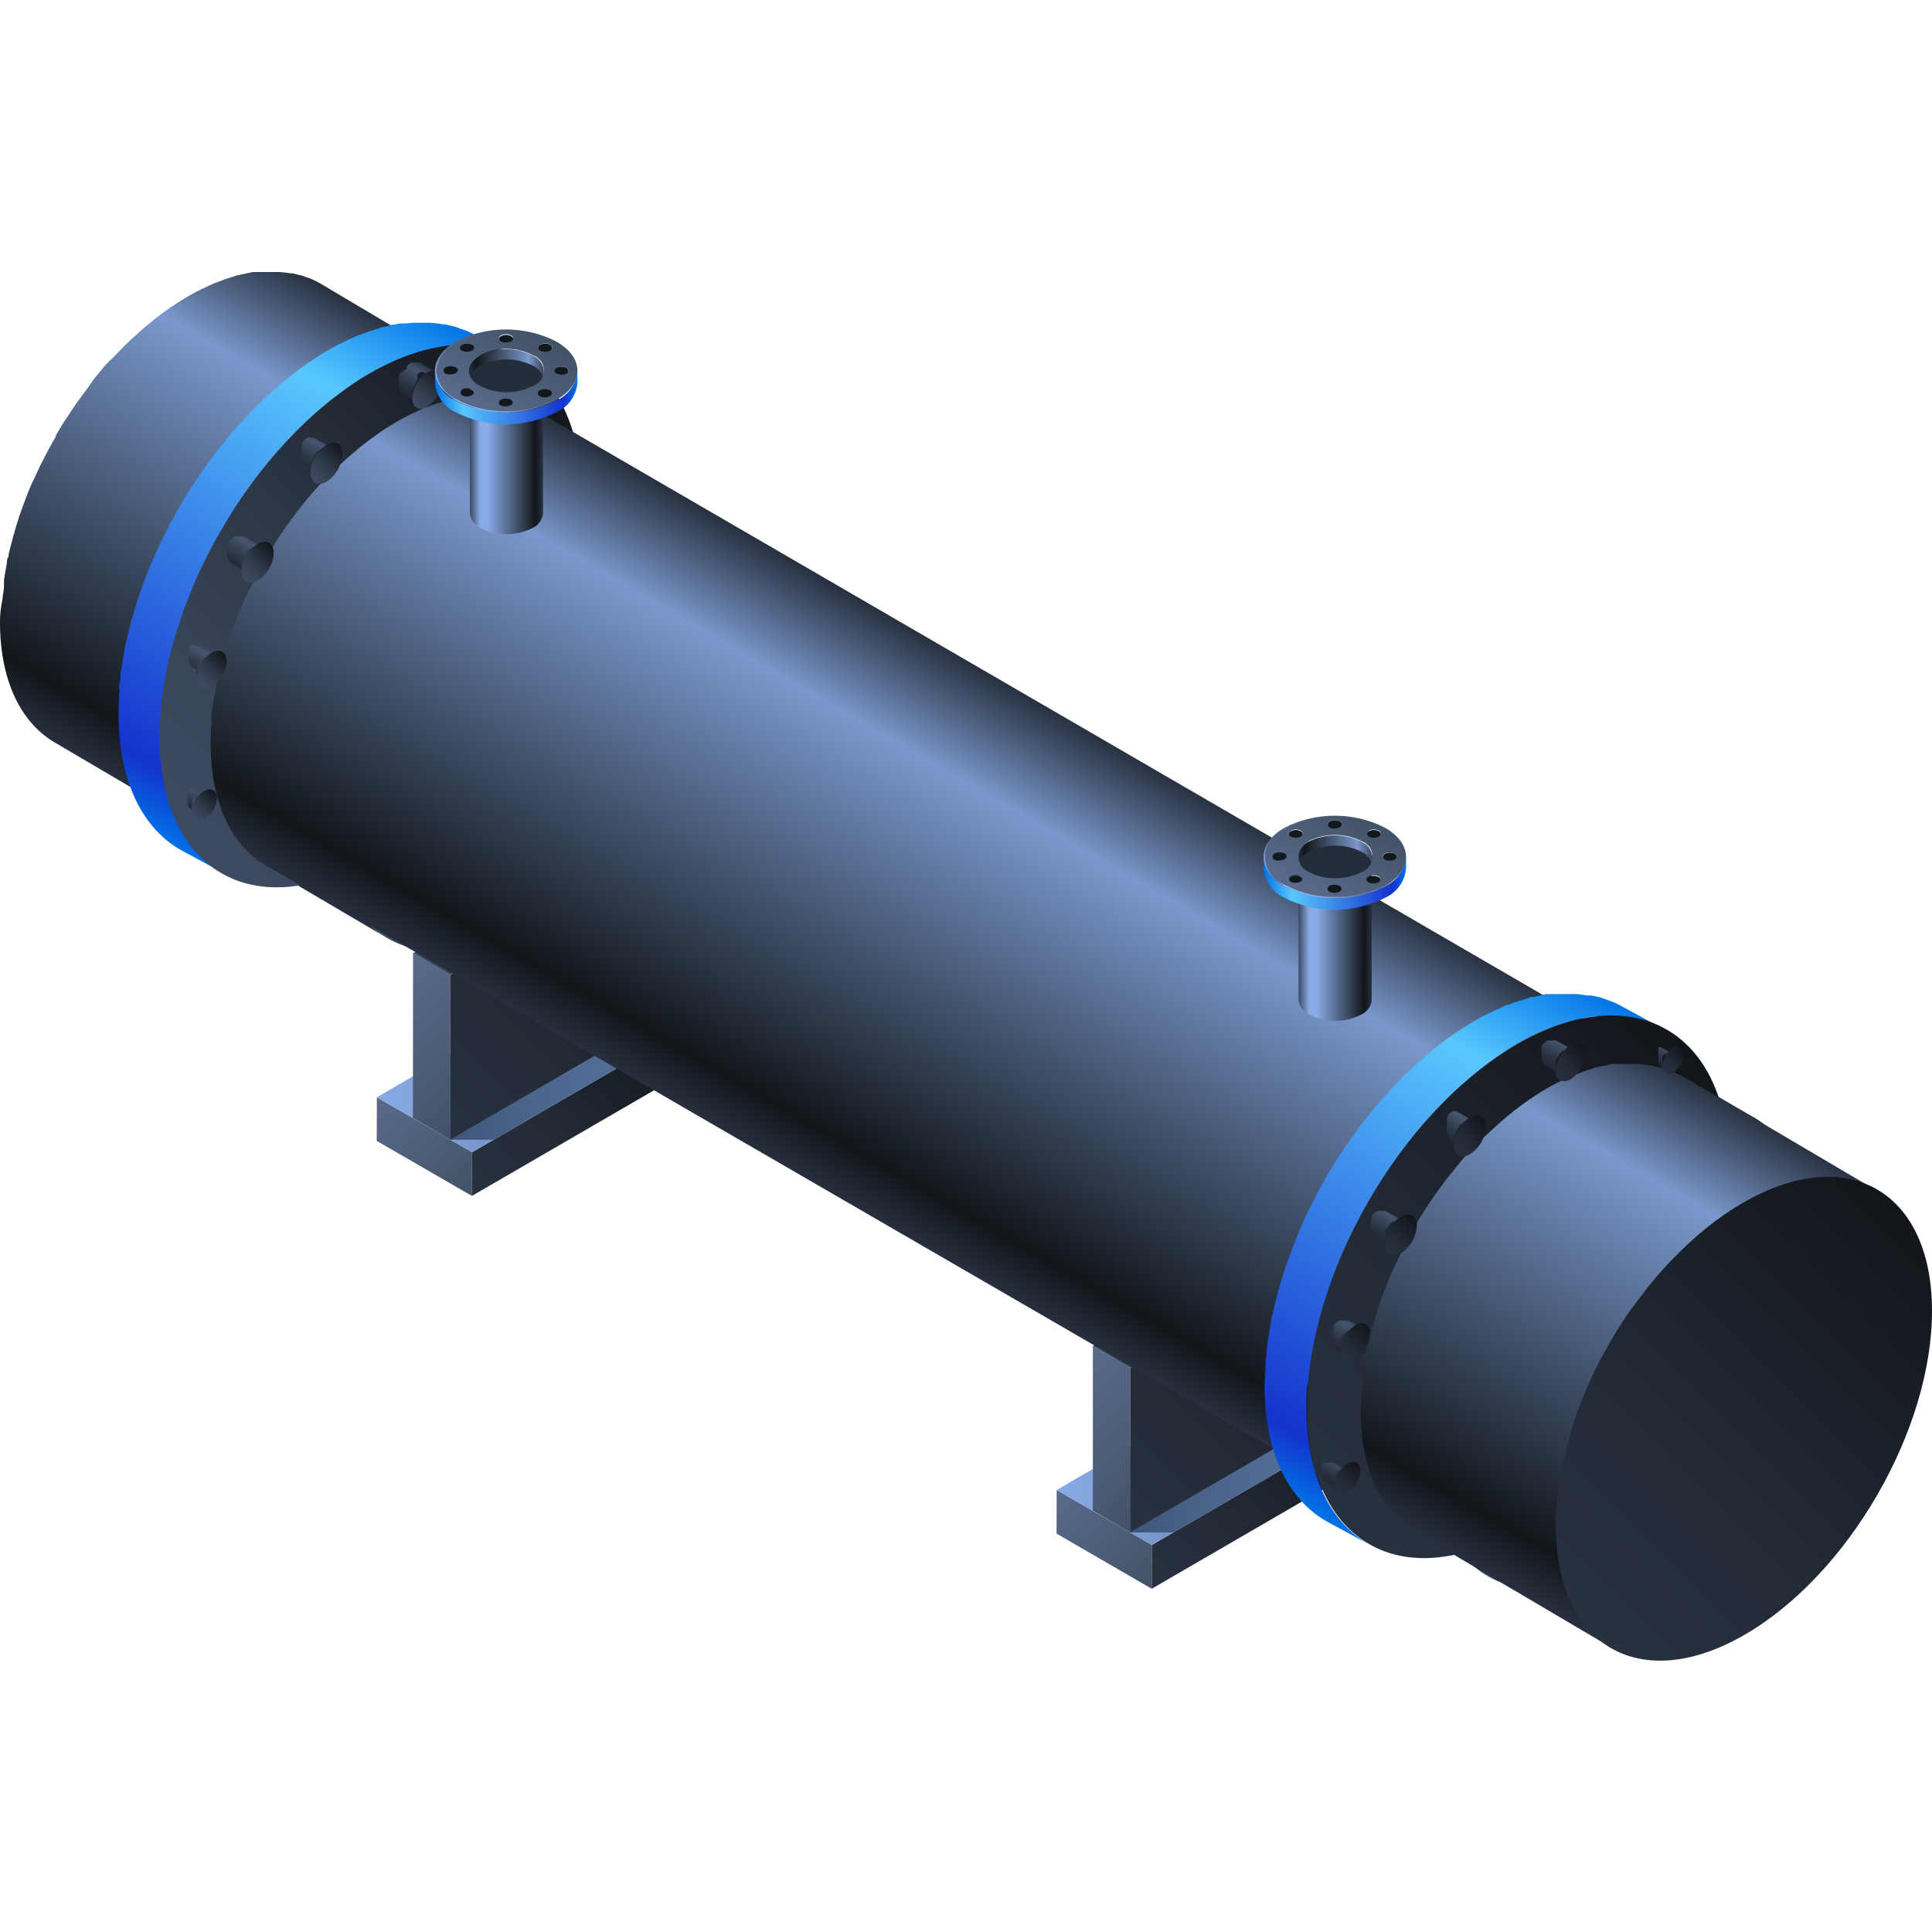 <svg xmlns="http://www.w3.org/2000/svg" xmlns:xlink="http://www.w3.org/1999/xlink" viewBox="0 0 150 150"><defs><style>.cls-1,.cls-2{fill:none;}.cls-2{stroke:#fff;stroke-miterlimit:10;stroke-width:0.1px;}.cls-3{isolation:isolate;}.cls-4{opacity:0;}.cls-5{fill:#000714;}.cls-6{opacity:0.1;fill:url(#新建图案);}.cls-7{fill:url(#未命名的渐变_114);}.cls-8{fill:url(#未命名的渐变_102);}.cls-9{fill:url(#未命名的渐变_13);}.cls-10,.cls-20,.cls-56{mix-blend-mode:multiply;}.cls-10{fill:url(#未命名的渐变_154);}.cls-11{fill:url(#未命名的渐变_114-2);}.cls-12{fill:url(#未命名的渐变_102-2);}.cls-13{fill:url(#未命名的渐变_55);}.cls-14{fill:url(#未命名的渐变_114-3);}.cls-15{fill:url(#未命名的渐变_102-3);}.cls-16{fill:url(#未命名的渐变_13-2);}.cls-17{fill:url(#未命名的渐变_114-4);}.cls-18{fill:url(#未命名的渐变_102-4);}.cls-19{fill:url(#未命名的渐变_55-2);}.cls-20{fill:url(#未命名的渐变_154-2);}.cls-21{fill:url(#未命名的渐变_17161);}.cls-22{fill:url(#未命名的渐变_55-3);}.cls-23{fill:url(#未命名的渐变_100);}.cls-24{fill:url(#未命名的渐变_55-4);}.cls-25{fill:url(#未命名的渐变_17161-2);}.cls-26{fill:url(#未命名的渐变_55-5);}.cls-27{fill:url(#未命名的渐变_100-2);}.cls-28{fill:url(#未命名的渐变_102-5);}.cls-29{fill:url(#未命名的渐变_17161-3);}.cls-30{fill:url(#未命名的渐变_102-6);}.cls-31{fill:url(#未命名的渐变_43);}.cls-32{fill:url(#未命名的渐变_55-6);}.cls-33{fill:url(#未命名的渐变_43-2);}.cls-34{fill:url(#未命名的渐变_55-7);}.cls-35{fill:url(#未命名的渐变_43-3);}.cls-36{fill:url(#未命名的渐变_55-8);}.cls-37{fill:url(#未命名的渐变_43-4);}.cls-38{fill:url(#未命名的渐变_55-9);}.cls-39{fill:url(#未命名的渐变_43-5);}.cls-40{fill:url(#未命名的渐变_55-10);}.cls-41{fill:url(#未命名的渐变_43-6);}.cls-42{fill:url(#未命名的渐变_55-11);}.cls-43{fill:url(#未命名的渐变_43-7);}.cls-44{fill:url(#未命名的渐变_102-7);}.cls-45{fill:url(#未命名的渐变_43-8);}.cls-46{fill:url(#未命名的渐变_102-8);}.cls-47{fill:url(#未命名的渐变_43-9);}.cls-48{fill:url(#未命名的渐变_102-9);}.cls-49{fill:url(#未命名的渐变_43-10);}.cls-50{fill:url(#未命名的渐变_102-10);}.cls-51{fill:url(#未命名的渐变_43-11);}.cls-52{fill:url(#未命名的渐变_102-11);}.cls-53{fill:url(#未命名的渐变_43-12);}.cls-54{fill:url(#未命名的渐变_102-12);}.cls-55{fill:url(#未命名的渐变_240);}.cls-57{fill:#242d3a;}.cls-58{fill:#13181d;}.cls-59{fill:url(#未命名的渐变_1403);}.cls-60{fill:url(#未命名的渐变_12);}.cls-61{fill:url(#未命名的渐变_114-5);}.cls-62{fill:url(#未命名的渐变_42);}.cls-63{fill:url(#未命名的渐变_240-2);}.cls-64{fill:url(#未命名的渐变_1403-2);}.cls-65{fill:url(#未命名的渐变_12-2);}.cls-66{fill:url(#未命名的渐变_114-6);}.cls-67{fill:url(#未命名的渐变_42-2);}.cls-68{opacity:0.2;}</style><pattern id="新建图案" data-name="新建图案" width="18.57" height="32.16" patternTransform="translate(936.92 614.36)" patternUnits="userSpaceOnUse" viewBox="0 0 18.57 32.16"><rect class="cls-1" width="18.57" height="32.16"/><polyline class="cls-2" points="18.57 21.44 18.57 32.16 18.57 42.88"/><polyline class="cls-2" points="9.29 26.8 18.57 32.16 27.85 37.51 27.85 37.52"/><polyline class="cls-2" points="9.29 37.52 9.29 37.51 18.57 32.16 27.85 26.8"/><polygon class="cls-2" points="27.85 37.52 27.85 26.8 18.57 21.44 9.28 26.8 9.28 37.52 18.57 42.88 27.85 37.52"/><polyline class="cls-2" points="0 21.44 0 32.16 0 42.88"/><polyline class="cls-2" points="-9.28 26.8 0 32.16 9.28 37.51 9.28 37.52"/><polyline class="cls-2" points="-9.28 37.52 -9.28 37.51 0 32.16 9.28 26.8"/><polygon class="cls-2" points="9.28 37.52 9.28 26.8 0 21.44 -9.29 26.8 -9.29 37.52 0 42.88 9.28 37.52"/><polyline class="cls-2" points="18.57 10.72 27.85 16.08 37.13 21.43 37.13 21.44"/><polyline class="cls-2" points="18.57 21.44 18.57 21.43 27.85 16.08 37.13 10.72"/><polygon class="cls-2" points="37.14 21.44 37.14 10.72 27.85 5.36 18.57 10.72 18.57 21.44 27.85 26.8 37.14 21.44"/><polyline class="cls-2" points="9.29 5.36 9.29 16.08 9.29 26.8"/><polyline class="cls-2" points="0.01 10.72 9.29 16.08 18.57 21.43 18.57 21.44"/><polyline class="cls-2" points="0.01 21.44 0.01 21.43 9.29 16.08 18.57 10.72"/><polygon class="cls-2" points="18.57 21.44 18.57 10.72 9.28 5.36 0 10.72 0 21.44 9.28 26.8 18.57 21.44"/><polyline class="cls-2" points="-18.56 10.72 -9.28 16.08 0 21.43 0 21.44"/><polyline class="cls-2" points="-18.56 21.44 -18.56 21.43 -9.28 16.08 0 10.72"/><polygon class="cls-2" points="0 21.44 0 10.72 -9.29 5.36 -18.57 10.72 -18.57 21.44 -9.29 26.8 0 21.44"/><polyline class="cls-2" points="18.57 -10.72 18.57 0 18.57 10.72"/><polyline class="cls-2" points="9.29 -5.36 18.57 0 27.85 5.35 27.85 5.36"/><polyline class="cls-2" points="9.29 5.36 9.29 5.35 18.57 0 27.85 -5.36"/><polygon class="cls-2" points="27.85 5.36 27.85 -5.36 18.57 -10.72 9.28 -5.36 9.28 5.36 18.57 10.72 27.85 5.36"/><polyline class="cls-2" points="0 -10.72 0 0 0 10.72"/><polyline class="cls-2" points="-9.28 -5.36 0 0 9.28 5.35 9.28 5.36"/><polyline class="cls-2" points="-9.28 5.36 -9.28 5.35 0 0 9.28 -5.36"/><polygon class="cls-2" points="9.28 5.36 9.28 -5.36 0 -10.72 -9.29 -5.36 -9.29 5.36 0 10.72 9.28 5.36"/></pattern><linearGradient id="未命名的渐变_114" x1="89.49" y1="123.27" x2="81.97" y2="115.75" gradientUnits="userSpaceOnUse"><stop offset="0" stop-color="#425266"/><stop offset="1" stop-color="#596b8c"/></linearGradient><linearGradient id="未命名的渐变_102" x1="90.35" y1="124.28" x2="105.43" y2="109.2" gradientUnits="userSpaceOnUse"><stop offset="0" stop-color="#283140"/><stop offset="0.34" stop-color="#232b37"/><stop offset="0.9" stop-color="#15191f"/><stop offset="1" stop-color="#12161a"/></linearGradient><linearGradient id="未命名的渐变_13" x1="82.04" y1="112.9" x2="106.36" y2="112.9" gradientUnits="userSpaceOnUse"><stop offset="0" stop-color="#89abe6"/><stop offset="1" stop-color="#547099"/></linearGradient><linearGradient id="未命名的渐变_154" x1="87.75" y1="114.07" x2="106.37" y2="114.07" gradientUnits="userSpaceOnUse"><stop offset="0" stop-color="#142439" stop-opacity="0.6"/><stop offset="1" stop-color="#142439" stop-opacity="0"/></linearGradient><linearGradient id="未命名的渐变_114-2" x1="90.64" y1="116.08" x2="81.95" y2="107.4" xlink:href="#未命名的渐变_114"/><linearGradient id="未命名的渐变_102-2" x1="86.32" y1="117.55" x2="106.07" y2="97.8" xlink:href="#未命名的渐变_102"/><linearGradient id="未命名的渐变_55" x1="84.85" y1="100.43" x2="104.64" y2="100.43" gradientUnits="userSpaceOnUse"><stop offset="0" stop-color="#3d4a60"/><stop offset="0.21" stop-color="#394559"/><stop offset="0.52" stop-color="#2c3645"/><stop offset="0.9" stop-color="#181d24"/><stop offset="1" stop-color="#12161a"/></linearGradient><linearGradient id="未命名的渐变_114-3" x1="36.71" y1="92.78" x2="29.19" y2="85.26" xlink:href="#未命名的渐变_114"/><linearGradient id="未命名的渐变_102-3" x1="37.57" y1="93.79" x2="52.65" y2="78.7" xlink:href="#未命名的渐变_102"/><linearGradient id="未命名的渐变_13-2" x1="29.26" y1="82.41" x2="53.58" y2="82.41" xlink:href="#未命名的渐变_13"/><linearGradient id="未命名的渐变_114-4" x1="37.86" y1="85.59" x2="29.17" y2="76.91" xlink:href="#未命名的渐变_114"/><linearGradient id="未命名的渐变_102-4" x1="33.53" y1="87.06" x2="53.29" y2="67.3" xlink:href="#未命名的渐变_102"/><linearGradient id="未命名的渐变_55-2" x1="32.07" y1="69.94" x2="51.86" y2="69.94" xlink:href="#未命名的渐变_55"/><linearGradient id="未命名的渐变_154-2" x1="34.96" y1="83.57" x2="53.58" y2="83.57" xlink:href="#未命名的渐变_154"/><linearGradient id="未命名的渐变_17161" x1="12.02" y1="62.41" x2="32.73" y2="26.54" gradientUnits="userSpaceOnUse"><stop offset="0" stop-color="#283140"/><stop offset="0.1" stop-color="#12161a"/><stop offset="0.8" stop-color="#7a98cc"/><stop offset="1" stop-color="#283140"/></linearGradient><linearGradient id="未命名的渐变_55-3" x1="26.19" y1="69.27" x2="54.66" y2="40.8" xlink:href="#未命名的渐变_55"/><linearGradient id="未命名的渐变_100" x1="9.81" y1="63.65" x2="32.94" y2="23.6" gradientUnits="userSpaceOnUse"><stop offset="0" stop-color="#0073e6"/><stop offset="0.1" stop-color="#1433cc"/><stop offset="0.8" stop-color="#59c8ff"/><stop offset="1" stop-color="#0073e6"/></linearGradient><linearGradient id="未命名的渐变_55-4" x1="12.8" y1="63.79" x2="44.72" y2="31.87" xlink:href="#未命名的渐变_55"/><linearGradient id="未命名的渐变_17161-2" x1="62.89" y1="91.99" x2="83.56" y2="56.2" xlink:href="#未命名的渐变_17161"/><linearGradient id="未命名的渐变_55-5" x1="111.6" y1="118.79" x2="140.07" y2="90.33" xlink:href="#未命名的渐变_55"/><linearGradient id="未命名的渐变_100-2" x1="98.91" y1="115.71" x2="122.03" y2="75.66" xlink:href="#未命名的渐变_100"/><linearGradient id="未命名的渐变_102-5" x1="101.9" y1="115.85" x2="133.81" y2="83.94" xlink:href="#未命名的渐变_102"/><linearGradient id="未命名的渐变_17161-3" x1="112.29" y1="120.57" x2="132.96" y2="84.78" xlink:href="#未命名的渐变_17161"/><linearGradient id="未命名的渐变_102-6" x1="121.16" y1="124.38" x2="149.63" y2="95.91" xlink:href="#未命名的渐变_102"/><linearGradient id="未命名的渐变_43" x1="14.55" y1="52.81" x2="16.18" y2="49.98" gradientUnits="userSpaceOnUse"><stop offset="0" stop-color="#374356"/><stop offset="0.09" stop-color="#1f2731"/><stop offset="0.26" stop-color="#242d39"/><stop offset="0.51" stop-color="#333e4f"/><stop offset="0.78" stop-color="#47566f"/><stop offset="0.93" stop-color="#323c4e"/><stop offset="1" stop-color="#262d3c"/></linearGradient><linearGradient id="未命名的渐变_55-6" x1="15.31" y1="53.13" x2="17.56" y2="50.88" xlink:href="#未命名的渐变_55"/><linearGradient id="未命名的渐变_43-2" x1="14.27" y1="63.2" x2="15.63" y2="60.83" xlink:href="#未命名的渐变_43"/><linearGradient id="未命名的渐变_55-7" x1="14.91" y1="63.47" x2="16.79" y2="61.59" xlink:href="#未命名的渐变_55"/><linearGradient id="未命名的渐变_43-3" x1="17.94" y1="44.52" x2="19.7" y2="41.47" xlink:href="#未命名的渐变_43"/><linearGradient id="未命名的渐变_55-8" x1="18.77" y1="44.87" x2="21.19" y2="42.44" xlink:href="#未命名的渐变_55"/><linearGradient id="未命名的渐变_43-4" x1="23.31" y1="36.83" x2="25.06" y2="33.79" xlink:href="#未命名的渐变_43"/><linearGradient id="未命名的渐变_55-9" x1="24.13" y1="37.18" x2="26.55" y2="34.76" xlink:href="#未命名的渐变_55"/><linearGradient id="未命名的渐变_43-5" x1="31.29" y1="31.03" x2="32.91" y2="28.23" xlink:href="#未命名的渐变_43"/><linearGradient id="未命名的渐变_55-10" x1="32.05" y1="31.35" x2="34.28" y2="29.12" xlink:href="#未命名的渐变_55"/><linearGradient id="未命名的渐变_43-6" x1="39.74" y1="30.66" x2="40.94" y2="28.58" xlink:href="#未命名的渐变_43"/><linearGradient id="未命名的渐变_55-11" x1="40.31" y1="30.9" x2="41.96" y2="29.24" xlink:href="#未命名的渐变_55"/><linearGradient id="未命名的渐变_43-7" x1="103.32" y1="105.03" x2="104.96" y2="102.2" xlink:href="#未命名的渐变_43"/><linearGradient id="未命名的渐变_102-7" x1="104.09" y1="105.35" x2="106.34" y2="103.1" xlink:href="#未命名的渐变_102"/><linearGradient id="未命名的渐变_43-8" x1="103.04" y1="115.41" x2="104.41" y2="113.05" xlink:href="#未命名的渐变_43"/><linearGradient id="未命名的渐变_102-8" x1="103.68" y1="115.68" x2="105.56" y2="113.8" xlink:href="#未命名的渐变_102"/><linearGradient id="未命名的渐变_43-9" x1="106.72" y1="96.74" x2="108.48" y2="93.69" xlink:href="#未命名的渐变_43"/><linearGradient id="未命名的渐变_102-9" x1="107.54" y1="97.09" x2="109.97" y2="94.66" xlink:href="#未命名的渐变_102"/><linearGradient id="未命名的渐变_43-10" x1="112.08" y1="89.05" x2="113.84" y2="86" xlink:href="#未命名的渐变_43"/><linearGradient id="未命名的渐变_102-10" x1="112.91" y1="89.4" x2="115.33" y2="86.98" xlink:href="#未命名的渐变_102"/><linearGradient id="未命名的渐变_43-11" x1="120.07" y1="83.25" x2="121.69" y2="80.44" xlink:href="#未命名的渐变_43"/><linearGradient id="未命名的渐变_102-11" x1="120.83" y1="83.57" x2="123.06" y2="81.34" xlink:href="#未命名的渐变_102"/><linearGradient id="未命名的渐变_43-12" x1="128.52" y1="82.88" x2="129.72" y2="80.8" xlink:href="#未命名的渐变_43"/><linearGradient id="未命名的渐变_102-12" x1="129.08" y1="83.11" x2="130.74" y2="81.46" xlink:href="#未命名的渐变_102"/><linearGradient id="未命名的渐变_240" x1="36.44" y1="35.31" x2="42.16" y2="35.31" gradientUnits="userSpaceOnUse"><stop offset="0" stop-color="#38455a"/><stop offset="0.15" stop-color="#89abe6"/><stop offset="0.25" stop-color="#89abe6"/><stop offset="0.9" stop-color="#12161a"/><stop offset="1" stop-color="#283140"/></linearGradient><linearGradient id="未命名的渐变_1403" x1="1687.52" y1="730.24" x2="1684.61" y2="725.21" gradientTransform="translate(1512.58 -1067.95) rotate(120)" gradientUnits="userSpaceOnUse"><stop offset="0" stop-color="#283140"/><stop offset="0.1" stop-color="#12161a"/><stop offset="0.8" stop-color="#7a98cc"/><stop offset="1" stop-color="#38455a"/></linearGradient><linearGradient id="未命名的渐变_12" x1="1690.98" y1="731.29" x2="1685.44" y2="721.71" gradientTransform="translate(1512.58 -1067.95) rotate(120)" gradientUnits="userSpaceOnUse"><stop offset="0" stop-color="#0073e6"/><stop offset="0.2" stop-color="#59c8ff"/><stop offset="0.9" stop-color="#1433cc"/><stop offset="1" stop-color="#0073e6"/></linearGradient><linearGradient id="未命名的渐变_114-5" x1="1682.52" y1="727.52" x2="1690.36" y2="727.52" gradientTransform="translate(1512.58 -1067.95) rotate(120)" xlink:href="#未命名的渐变_114"/><linearGradient id="未命名的渐变_42" x1="37.34" y1="32.18" x2="41.26" y2="25.39" gradientUnits="userSpaceOnUse"><stop offset="0" stop-color="#99beff"/><stop offset="0.02" stop-color="#99beff" stop-opacity="0.93"/><stop offset="0.09" stop-color="#99beff" stop-opacity="0.74"/><stop offset="0.17" stop-color="#99beff" stop-opacity="0.56"/><stop offset="0.25" stop-color="#99beff" stop-opacity="0.41"/><stop offset="0.33" stop-color="#99beff" stop-opacity="0.28"/><stop offset="0.43" stop-color="#99beff" stop-opacity="0.18"/><stop offset="0.53" stop-color="#99beff" stop-opacity="0.1"/><stop offset="0.64" stop-color="#99beff" stop-opacity="0.04"/><stop offset="0.77" stop-color="#99beff" stop-opacity="0.01"/><stop offset="1" stop-color="#99beff" stop-opacity="0"/></linearGradient><linearGradient id="未命名的渐变_240-2" x1="100.78" y1="73.05" x2="106.5" y2="73.05" xlink:href="#未命名的渐变_240"/><linearGradient id="未命名的渐变_1403-2" x1="1688.03" y1="655.65" x2="1685.13" y2="650.62" xlink:href="#未命名的渐变_1403"/><linearGradient id="未命名的渐变_12-2" x1="1691.49" y1="656.7" x2="1685.96" y2="647.12" xlink:href="#未命名的渐变_12"/><linearGradient id="未命名的渐变_114-6" x1="1683.04" y1="652.93" x2="1690.88" y2="652.93" gradientTransform="translate(1512.58 -1067.95) rotate(120)" xlink:href="#未命名的渐变_114"/><linearGradient id="未命名的渐变_42-2" x1="101.68" y1="69.93" x2="105.6" y2="63.13" xlink:href="#未命名的渐变_42"/></defs><title>换热器</title><g class="cls-3"><g id="图层_2" data-name="图层 2"><g id="图层_1-2" data-name="图层 1"><g id="换热器"><g class="cls-4"><rect class="cls-5" width="150" height="150"/><rect id="网格" class="cls-6" width="150" height="150"/></g><g class="cls-3"><polygon class="cls-7" points="89.43 119.95 89.42 123.35 82.03 119.07 82.04 115.68 89.43 119.95"/><polygon class="cls-8" points="89.43 119.95 106.36 110.13 106.36 113.52 89.42 123.35 89.43 119.95"/><polygon class="cls-9" points="82.04 115.68 98.97 105.85 106.36 110.13 89.43 119.95 82.04 115.68"/></g><polygon class="cls-10" points="106.37 110.13 91.11 118.98 87.75 118.98 104.64 109.15 106.37 110.13"/><g class="cls-3"><polygon class="cls-11" points="87.75 106.2 87.75 118.98 84.85 117.28 84.85 104.5 87.75 106.2"/><polygon class="cls-12" points="87.75 106.2 104.64 96.37 104.64 109.15 87.75 118.98 87.75 106.2"/><polygon class="cls-13" points="84.85 104.5 101.74 94.67 104.64 96.37 87.75 106.2 84.85 104.5"/></g><g class="cls-3"><polygon class="cls-14" points="36.65 89.46 36.64 92.85 29.25 88.58 29.26 85.19 36.65 89.46"/><polygon class="cls-15" points="36.65 89.46 53.58 79.64 53.57 83.03 36.64 92.85 36.65 89.46"/><polygon class="cls-16" points="29.26 85.19 46.19 75.36 53.58 79.64 36.65 89.46 29.26 85.19"/></g><g class="cls-3"><polygon class="cls-17" points="34.97 75.7 34.96 88.49 32.06 86.79 32.07 74.01 34.97 75.7"/><polygon class="cls-18" points="34.97 75.7 51.86 65.88 51.85 78.66 34.96 88.49 34.97 75.7"/><polygon class="cls-19" points="32.07 74.01 48.96 64.18 51.86 65.88 34.97 75.7 32.07 74.01"/></g><polygon class="cls-20" points="53.58 79.64 38.33 88.49 34.96 88.49 51.85 78.66 53.58 79.64"/><path class="cls-21" d="M25.94,61.34q0-.53.12-1.05c.06-.39.13-.78.2-1.17s.1-.53.16-.79.12-.5.18-.75.18-.7.28-1l.18-.61c.13-.39.26-.78.4-1.16.05-.16.11-.32.17-.48.2-.54.41-1.08.64-1.61a1.42,1.42,0,0,0,.08-.18c.22-.47.44-1,.67-1.42.08-.14.15-.29.23-.44.22-.44.46-.87.7-1.3l.15-.26c.29-.51.6-1,.92-1.5.09-.14.18-.28.28-.42.23-.35.48-.7.72-1l.41-.55c.21-.29.44-.57.66-.85s.37-.46.57-.69l.55-.63c.32-.35.64-.7,1-1l.62-.62.5-.46c.27-.25.54-.49.82-.72l.5-.42c.3-.24.61-.46.92-.69l.44-.32c.46-.31.92-.61,1.39-.88s.9-.49,1.34-.7l.34-.15c.25-.11.49-.2.73-.29s.69-.26,1-.36.43-.13.65-.18l.59-.13.78-.12.44,0c.32,0,.63,0,.94,0h.21a7.59,7.59,0,0,1,1.08.14l.25.06a6.89,6.89,0,0,1,.81.23l.24.09a6.47,6.47,0,0,1,1,.45L24.94,22.05,24.86,22c-.24-.13-.48-.25-.73-.36L24,21.59l-.25-.08-.37-.14c-.14,0-.29-.06-.43-.09a2,2,0,0,0-.26-.06l-.13,0a8.65,8.65,0,0,0-.89-.1h-.27c-.23,0-.46,0-.69,0l-.24,0-.44,0-.41,0-.37.08-.59.13-.33.07-.32.11c-.34.1-.69.22-1,.35l-.37.13-.36.16-.34.16c-.45.21-.89.44-1.34.7s-.93.57-1.39.88l-.45.32c-.3.22-.61.45-.91.69l-.5.42c-.28.23-.55.47-.82.72s-.34.3-.5.46l-.3.28c-.11.11-.21.23-.32.33-.33.34-.65.68-1,1-.1.11-.21.21-.31.33l-.24.3q-.3.35-.57.69L6.9,30l-.29.39-.41.56-.27.37c-.16.22-.3.45-.45.67l-.28.42-.12.17c-.26.41-.51.82-.75,1.24a.22.22,0,0,0,0,.08l-.15.27c-.17.29-.33.58-.49.88-.07.14-.14.28-.22.42s-.14.3-.22.44-.13.25-.19.38c-.16.34-.32.69-.47,1l-.09.18,0,0c-.19.43-.37.87-.53,1.31a2.34,2.34,0,0,0-.09.24l-.18.49c-.07.21-.16.43-.23.65s-.1.34-.16.51l-.18.61c0,.12-.08.24-.11.37s-.11.44-.17.67-.13.49-.18.74c0,.09,0,.18-.07.26s-.05.36-.09.54c-.07.39-.14.78-.2,1.17,0,.1,0,.21,0,.32s0,.48-.07.73l-.06.51Q0,47.47,0,48.28c0,4.6,1.64,7.84,4.26,9.37L30.08,72.84c-2.62-1.53-4.25-4.77-4.26-9.37,0-.53,0-1.07.07-1.62C25.9,61.68,25.92,61.51,25.94,61.34Z"/><path class="cls-22" d="M40.37,38.26C48.44,33.6,55,37.35,55,46.61S48.53,67.16,40.46,71.82s-14.61.91-14.64-8.35S32.31,42.91,40.37,38.26Z"/><path class="cls-23" d="M12.52,54.89c0-.39.09-.78.15-1.18s.14-.87.22-1.3.11-.6.17-.9l.21-.83c.1-.39.2-.78.31-1.17l.21-.68c.13-.43.28-.87.44-1.31.06-.17.12-.35.19-.53.23-.61.46-1.21.72-1.8l.09-.2q.36-.81.75-1.59l.25-.5c.26-.49.52-1,.8-1.46a2.69,2.69,0,0,1,.16-.29c.33-.57.67-1.13,1-1.68l.31-.47c.27-.4.54-.79.82-1.17l.45-.62c.24-.32.49-.63.74-.94s.42-.53.64-.78.41-.47.62-.71.72-.78,1.09-1.16l.69-.69c.19-.17.37-.35.56-.51s.61-.55.92-.81l.56-.47c.34-.27.68-.52,1-.77l.49-.36c.52-.35,1-.69,1.56-1s1-.55,1.5-.78l.39-.18c.27-.12.54-.22.81-.32s.78-.29,1.16-.4.49-.15.72-.2L34,27c.29,0,.58-.1.86-.13l.49-.05c.36,0,.71,0,1.06,0h.23a11.43,11.43,0,0,1,1.21.15l.29.07a8.52,8.52,0,0,1,.9.26l.28.1a7,7,0,0,1,1.07.51L37.1,26.12,37,26.07a7.84,7.84,0,0,0-.82-.41L36,25.61l-.28-.1c-.14-.05-.28-.11-.42-.15s-.32-.07-.48-.11l-.29-.07-.15,0a7.88,7.88,0,0,0-1-.12h-.31c-.25,0-.51,0-.78,0l-.26,0-.5.05c-.15,0-.3,0-.46,0l-.4.08c-.23,0-.45.09-.67.15l-.37.07-.36.13c-.38.11-.77.25-1.16.4-.13.05-.27.08-.4.14s-.27.12-.41.18l-.39.18q-.73.35-1.5.78c-.52.3-1,.64-1.56,1l-.49.36c-.35.25-.69.5-1,.77l-.56.47-.92.8-.56.52-.34.32-.35.37c-.37.38-.73.77-1.09,1.16-.11.13-.23.24-.34.37s-.19.23-.28.34l-.64.78c-.14.17-.28.33-.41.5l-.33.44-.45.62c-.1.14-.21.27-.31.42s-.34.5-.51.75l-.31.47-.13.19c-.29.46-.57.92-.84,1.39l-.06.09-.17.3c-.18.33-.37.65-.54,1-.09.16-.16.32-.25.48s-.16.33-.25.5l-.21.42c-.18.38-.36.77-.53,1.16l-.1.21s0,0,0,0q-.31.74-.6,1.47c0,.09-.06.18-.1.27s-.13.36-.19.55l-.27.73c-.06.19-.11.38-.17.57l-.21.68c0,.14-.09.28-.13.41l-.18.76c-.07.28-.14.55-.2.83,0,.1-.06.2-.08.29s-.06.4-.1.6c-.08.44-.16.88-.22,1.31,0,.12-.05.25-.07.36,0,.28,0,.55-.08.82s0,.39,0,.58c-.05.61-.08,1.21-.07,1.81,0,5.16,1.83,8.79,4.77,10.5l3.25,1.76c-2.94-1.71-4.76-5.34-4.78-10.5,0-.6,0-1.2.08-1.81C12.48,55.28,12.5,55.09,12.52,54.89Z"/><path class="cls-24" d="M28.7,29c9.05-5.22,16.4-1,16.43,9.36s-7.27,23-16.32,28.27-16.39,1-16.42-9.37S19.67,34.24,28.7,29Z"/><path class="cls-25" d="M136.18,86.76a5.36,5.36,0,0,0-1-.45l-.23-.09c-.26-.09-.54-.16-.82-.23l-.25-.06a7.45,7.45,0,0,0-1.07-.13h-.22a5.79,5.79,0,0,0-.93,0l-.44,0a7.46,7.46,0,0,0-.78.13l-.6.12-.64.18c-.35.11-.69.22-1,.36s-.48.18-.71.29l-.35.15a14.47,14.47,0,0,0-1.34.71,16.25,16.25,0,0,0-1.4.88L124,89c-.3.22-.61.44-.91.69s-.33.28-.5.41l-.83.72-.49.46c-.21.21-.42.41-.61.62s-.67.68-1,1c-.18.2-.38.41-.56.62l-.56.69c-.22.29-.45.57-.67.84s-.27.38-.4.56c-.25.34-.49.69-.73,1-.08.13-.18.27-.28.41l-.92,1.49a2.29,2.29,0,0,1-.14.27c-.25.42-.48.87-.71,1.31-.08.15-.15.29-.22.44-.23.47-.45.94-.67,1.42l-.09.17c-.22.54-.44,1.08-.63,1.6-.07.17-.13.33-.18.49-.14.38-.26.78-.39,1.17-.07.19-.12.4-.18.59-.11.36-.19.71-.29,1s-.12.5-.18.75-.09.53-.15.79-.15.79-.21,1.17-.08.71-.12,1c0,.17,0,.35,0,.52,0,.53-.07,1.07-.07,1.61,0,4.6,1.64,7.85,4.25,9.37l-94.94-55c-2.61-1.52-4.24-4.77-4.26-9.37,0-.52,0-1.06.07-1.62,0-.16,0-.33,0-.51s0-.48.07-.73l.06-.32c0-.38.14-.77.2-1.16,0-.18.06-.36.1-.54a2.44,2.44,0,0,1,.06-.26c.05-.25.12-.5.18-.75s.11-.44.16-.67.08-.24.13-.36.11-.4.18-.61.09-.35.15-.51.16-.44.23-.65.11-.33.18-.48l.09-.25c.16-.45.34-.89.53-1.32,0,0,0,0,0,0l.08-.19c.17-.35.32-.69.48-1l.2-.37.22-.44.21-.43.49-.87a1.64,1.64,0,0,1,.16-.26.42.42,0,0,1,0-.1c.25-.42.5-.83.76-1.23,0-.06.07-.11.11-.18s.19-.28.27-.42l.46-.66a2.57,2.57,0,0,1,.28-.37,5.52,5.52,0,0,1,.4-.55c.09-.14.19-.28.29-.41l.37-.44c.18-.23.37-.47.57-.69a2.48,2.48,0,0,1,.25-.3c.09-.11.2-.22.3-.33.32-.36.65-.71,1-1,.1-.11.19-.22.31-.33a4.11,4.11,0,0,1,.3-.29l.5-.46c.27-.25.54-.48.83-.72l.49-.41c.31-.24.61-.47.92-.69l.44-.32c.45-.32.92-.61,1.39-.88s.9-.49,1.34-.7l.35-.16.36-.17.36-.12a10.42,10.42,0,0,1,1-.35,3,3,0,0,1,.32-.12l.32-.07.61-.12.36-.09.41,0,.44-.05H37a4,4,0,0,1,.69,0H38a6.41,6.41,0,0,1,.88.11l.14,0a1.67,1.67,0,0,0,.26.06c.14,0,.28.05.42.1l.38.13.24.09a.66.66,0,0,0,.15.05,6.18,6.18,0,0,1,.73.36l.09,0Z"/><path class="cls-26" d="M125.79,87.78c8.07-4.66,14.62-.91,14.65,8.35s-6.49,20.56-14.56,25.22-14.62.9-14.64-8.36S117.72,92.44,125.79,87.78Z"/><path class="cls-27" d="M101.62,107c0-.39.08-.79.14-1.18s.14-.87.22-1.31.11-.59.18-.89.13-.56.2-.84.2-.78.31-1.17l.21-.67c.14-.44.28-.88.44-1.31.06-.18.12-.36.19-.54.23-.6.47-1.2.73-1.8,0-.06.06-.13.09-.2q.35-.8.75-1.59c.08-.16.16-.33.25-.49.25-.5.51-1,.79-1.47l.16-.29c.33-.57.67-1.13,1-1.68.1-.16.21-.31.32-.47q.39-.59.81-1.17l.45-.61c.24-.33.49-.64.74-1l.64-.78c.2-.24.41-.47.62-.7.36-.4.72-.79,1.09-1.16s.46-.47.7-.7l.55-.51c.3-.28.61-.55.92-.81l.56-.46c.34-.27.68-.53,1-.78l.5-.36c.51-.35,1-.68,1.55-1s1-.54,1.51-.78l.38-.17.81-.33c.39-.15.78-.28,1.16-.4l.73-.2.67-.14c.29-.06.58-.1.86-.14l.5,0c.35,0,.71,0,1,0h.24a7.87,7.87,0,0,1,1.2.15l.29.07a8.5,8.5,0,0,1,.9.25l.28.1a8.08,8.08,0,0,1,1.07.51l-3.25-1.76-.09-.05a6.92,6.92,0,0,0-.82-.4l-.16-.06-.28-.1-.42-.15-.47-.11-.29-.06-.16,0c-.32,0-.65-.09-1-.11h-.3c-.26,0-.52,0-.78,0l-.27,0-.5,0-.45,0c-.14,0-.28.06-.41.09l-.67.14c-.12,0-.24,0-.36.08l-.37.12c-.38.12-.77.25-1.16.4-.13,0-.26.08-.4.14l-.4.19-.4.17c-.49.24-1,.49-1.49.78s-1,.64-1.56,1l-.5.36c-.35.25-.69.51-1,.78l-.56.46c-.31.26-.62.53-.92.81l-.55.51-.35.32c-.12.12-.23.26-.35.38-.37.37-.73.76-1.09,1.16-.11.12-.23.24-.34.37l-.28.33-.64.78c-.13.17-.28.33-.41.5s-.21.3-.32.44l-.46.62-.31.42-.5.75c-.11.16-.22.31-.32.47a1.27,1.27,0,0,1-.13.19c-.29.46-.57.92-.84,1.39l-.06.1-.16.3c-.19.32-.38.65-.55,1-.09.16-.16.32-.24.48s-.17.33-.25.49l-.22.42c-.18.39-.36.78-.53,1.17l-.09.2,0,.05q-.31.73-.6,1.47c0,.09-.06.19-.1.28l-.19.54c-.09.24-.18.49-.26.73s-.12.39-.18.58l-.21.67-.12.42c-.07.25-.12.5-.19.75s-.14.56-.2.84c0,.09,0,.19-.07.29s-.07.4-.11.6c-.08.44-.16.87-.22,1.31,0,.12-.05.24-.06.36,0,.27-.06.54-.08.82s-.05.38-.06.57c0,.61-.07,1.22-.07,1.81,0,5.16,1.83,8.8,4.77,10.51l3.25,1.76c-2.94-1.71-4.76-5.35-4.77-10.51,0-.59,0-1.2.07-1.81C101.57,107.34,101.6,107.15,101.62,107Z"/><path class="cls-28" d="M117.79,81.08c9-5.22,16.4-1,16.43,9.36s-7.27,23-16.32,28.27-16.38,1-16.41-9.37S108.76,86.3,117.79,81.08Z"/><path class="cls-29" d="M120.91,116.45c0-.35.08-.7.13-1s.13-.78.2-1.17.1-.53.16-.8.12-.49.18-.74.18-.7.28-1L122,111c.12-.39.25-.78.39-1.16.06-.16.12-.33.18-.48.2-.54.41-1.08.64-1.61a1.42,1.42,0,0,0,.08-.18c.21-.47.44-1,.67-1.42.07-.14.15-.29.22-.44.23-.44.47-.87.71-1.3l.15-.26c.29-.51.6-1,.92-1.5l.28-.42q.34-.52.72-1l.41-.54c.21-.29.43-.57.66-.85l.56-.69.56-.63c.32-.35.64-.7,1-1l.62-.61.49-.46c.28-.25.55-.49.83-.72l.5-.42c.3-.24.61-.46.91-.69l.45-.32c.45-.31.92-.61,1.39-.88s.89-.49,1.34-.7l.34-.15.73-.3c.34-.13.69-.25,1-.35s.43-.13.64-.18l.6-.13q.39-.07.78-.12l.44,0c.31,0,.63,0,.93,0h.21a7.41,7.41,0,0,1,1.08.14,2,2,0,0,1,.26.06,6.73,6.73,0,0,1,.8.23l.25.08a7,7,0,0,1,1,.46l-15.27-9-.08,0a5.49,5.49,0,0,0-.73-.36l-.15,0a2.34,2.34,0,0,0-.24-.09l-.38-.14c-.14,0-.29-.06-.43-.09l-.25-.06-.14,0a8.65,8.65,0,0,0-.89-.11h-.27c-.23,0-.46,0-.69,0l-.24,0-.44,0-.41,0-.36.08-.6.13-.33.07-.32.11a10.52,10.52,0,0,0-1,.36l-.37.12-.35.17-.35.15c-.44.21-.89.44-1.34.7s-.93.57-1.39.88l-.45.32c-.3.23-.61.45-.91.69l-.5.42c-.28.23-.55.47-.82.72l-.5.46-.3.28-.32.34c-.33.33-.65.68-1,1l-.31.33-.24.3c-.2.23-.39.46-.57.7l-.37.44-.29.39-.41.56-.27.37c-.16.22-.3.45-.45.67s-.19.28-.28.42l-.12.17c-.26.41-.51.82-.75,1.24l0,.09-.15.26c-.16.29-.33.58-.49.88l-.21.42c-.08.15-.15.3-.23.44s-.13.25-.19.38c-.16.34-.32.69-.47,1l-.09.18,0,0c-.19.43-.37.87-.53,1.31a2.34,2.34,0,0,0-.09.24l-.18.49c-.07.22-.16.43-.23.65s-.1.34-.16.52l-.18.6c0,.12-.08.24-.11.37s-.11.44-.17.67-.13.5-.18.75a2.27,2.27,0,0,0-.06.25c0,.18-.06.36-.1.54-.07.39-.14.78-.2,1.17,0,.11,0,.21,0,.32s0,.49-.07.73,0,.34-.05.51c0,.55-.07,1.09-.07,1.62,0,4.6,1.64,7.84,4.26,9.37l15.27,9c-2.62-1.53-4.25-4.77-4.26-9.37q0-.8.06-1.62C120.88,116.79,120.9,116.62,120.91,116.45Z"/><path class="cls-30" d="M135.35,93.37c8.07-4.66,14.62-.92,14.65,8.35s-6.49,20.55-14.56,25.21-14.61.91-14.64-8.35S127.29,98,135.35,93.37Z"/><path class="cls-31" d="M15.29,52.51s0-.06,0-.09,0-.06,0-.09,0,0,0-.06,0,0,0-.06l0-.08v-.05l0-.09,0,0a.69.69,0,0,1,.05-.13h0l.06-.12v0l.06-.1v0l.07-.12,0,0,0-.08,0,0,.06-.07,0,0,0,0L16,51l.05,0,0,0,.07-.06,0,0a.18.18,0,0,1,.07,0l0,0,.11-.07.11,0,0,0,.05,0,.08,0h.4l.06,0h0l.07,0-1.33-.76h0l-.06,0h-.48l-.08,0h-.06l0,0-.1.05L15,50l0,0-.07,0,0,0-.07.06,0,0,0,0,0,0-.08.08,0,0v0s0,0-.05,0l0,0,0,0,0,0,0,0,0,.06,0,0h0l-.06.1h0v0l0,.07v0l0,0,0,0,0,.08h0a.3.3,0,0,0,0,.1v0l0,0a.43.43,0,0,0,0,.05l0,0v.08a.43.43,0,0,0,0,.05s0,0,0,.06v0a.06.06,0,0,0,0,0s0,.06,0,.09v0a.13.13,0,0,1,0,.06v.17a.82.82,0,0,0,.33.74l1.34.75a.79.79,0,0,1-.34-.74.49.49,0,0,1,0-.12Z"/><path class="cls-32" d="M16.43,50.68c.64-.37,1.16-.07,1.16.66a2.52,2.52,0,0,1-1.15,2c-.64.37-1.16.08-1.16-.66A2.56,2.56,0,0,1,16.43,50.68Z"/><path class="cls-33" d="M14.89,62.94a.2.2,0,0,1,0-.07s0,0,0-.07,0,0,0-.06v-.05s0,0,0-.06v0l0-.08v0s0-.07,0-.11h0a1,1,0,0,0,0-.1l0,0,0-.09v0l.06-.1,0,0,0-.07,0,0,0-.06,0,0,0,0,.06-.07,0,0,0,0,.06,0,0,0,.06,0,0,0,.09-.06.09-.05h0l.05,0,.07,0h.4l.06,0-1.12-.63h0l-.05,0H15l-.07,0h-.07l-.08,0-.1.06,0,0-.06,0,0,0,0,0,0,0,0,0,0,0-.06.06,0,0,0,0,0,0,0,0,0,0,0,0v0l0,0,0,0h0a.56.56,0,0,1,0,.08h0v0l0,0v.06l0,0,0,.06v0h0l0,.09h0V62l0,0v0a.06.06,0,0,0,0,0l0,0v0s0,.05,0,.08v0a.09.09,0,0,0,0,.05v0s0,.07,0,.11a.67.67,0,0,0,.29.62l1.11.63a.67.67,0,0,1-.28-.62.34.34,0,0,1,0-.1Z"/><path class="cls-34" d="M15.84,61.42c.54-.31,1-.06,1,.55a2.11,2.11,0,0,1-1,1.66c-.53.31-1,.06-1-.55A2.13,2.13,0,0,1,15.84,61.42Z"/><path class="cls-35" d="M18.74,44.19a.28.28,0,0,0,0-.09.3.3,0,0,0,0-.1.13.13,0,0,0,0-.06.25.25,0,0,0,0-.07.29.29,0,0,0,0-.09l0-.05,0-.1,0,0a1.21,1.21,0,0,1,.05-.14h0l.06-.12,0,0a.3.3,0,0,1,.06-.11v0a.57.57,0,0,1,.08-.13l0,0,.06-.08,0,0a.18.18,0,0,1,.05-.07l0-.06.05-.06.08-.08,0-.06.05,0,.07-.06,0,0,.08-.06,0,0,.12-.07.12-.06,0,0,.06,0,.09,0,.05,0h.37l.06,0h0l.08,0-1.44-.82h0l-.06,0h-.52l-.09,0h0l0,0h0l-.12.06-.12.08,0,0-.08.06,0,0-.07.06-.05,0,0,0,0,0-.08.09,0,0,0,0-.05.06,0,0,0,0,0,0,0,0,0,.06,0,0v0a.61.61,0,0,0-.07.1h0v0l0,.08v0l0,0,0,0,0,.09v0h0s0,.08,0,.11v0l0,0,0,0v.05l0,0v0a.13.13,0,0,1,0,.06s0,0,0,.06v0s0,0,0,0a.44.44,0,0,1,0,.1v0a.2.2,0,0,1,0,.07v0s0,.09,0,.14a.87.87,0,0,0,.37.79l1.44.82a.87.87,0,0,1-.37-.8s0-.09,0-.13Z"/><path class="cls-36" d="M20,42.23c.69-.4,1.25-.08,1.25.71A2.71,2.71,0,0,1,20,45.08c-.69.4-1.24.08-1.25-.71A2.73,2.73,0,0,1,20,42.23Z"/><path class="cls-37" d="M24.11,36.51s0-.06,0-.09a.3.3,0,0,1,0-.1.15.15,0,0,1,0-.07.14.14,0,0,1,0-.06.29.29,0,0,1,0-.09v-.05l0-.1v0l.06-.14v0l.06-.12,0,0,.06-.12v0l.08-.13,0,0,.06-.09,0-.05.06-.07.05-.06,0-.05.09-.09s0,0,.05,0l0,0,.07-.06,0,0,.08-.06,0,0,.12-.08.11-.06h0l.06,0,.09,0h.42l.07,0h0l.08,0-1.44-.81h0l-.07,0H24.5s0,0,0,0h-.29l-.09,0H24l0,0-.11,0-.12.08,0,0-.08.06,0,0-.07.06,0,0,0,0,0,0-.09.09,0,0,0,0,0,.05,0,0,0,0,0,0,0,0,0,0,0,0h0l-.06.11h0v0l0,.07,0,0,0,0v0a.36.36,0,0,0,0,.09h0a.37.37,0,0,0-.05.11v.06a.14.14,0,0,0,0,.06l0,0v.08a.13.13,0,0,0,0,.06.14.14,0,0,0,0,.06v.07a.36.36,0,0,0,0,.1v0a.13.13,0,0,0,0,.06v.18a.88.88,0,0,0,.36.8l1.44.82a.88.88,0,0,1-.36-.8v-.18Z"/><path class="cls-38" d="M25.34,34.54c.68-.4,1.24-.08,1.25.71a2.77,2.77,0,0,1-1.24,2.15c-.69.4-1.25.08-1.25-.71A2.74,2.74,0,0,1,25.34,34.54Z"/><path class="cls-39" d="M32,30.73s0-.05,0-.08a.29.29,0,0,1,0-.09.17.17,0,0,1,0-.07.43.43,0,0,1,0,0,.29.29,0,0,0,0-.09l0,0,0-.1v0a.69.69,0,0,0,.05-.13h0a1.17,1.17,0,0,1,.05-.11l0,0a.47.47,0,0,0,.05-.1l0,0a.75.75,0,0,1,.07-.12l0,0,.06-.08,0-.05.05-.06,0-.06,0-.05.07-.08a.12.12,0,0,0,0,0l0,0,.07-.06,0,0A.18.18,0,0,1,33,29l0,0,.11-.07.11-.05,0,0,.06,0,.08,0h.39l.06,0h0l.08,0-1.33-.75h0l0,0h-.48l-.09,0H32l0,0-.1.05a.41.41,0,0,0-.11.07l0,0-.07.06,0,0-.06.06,0,0,0,0,0,0-.08.08,0,0,0,0,0,.06,0,0,0,0,0,.05,0,0,0,.06,0,0h0L31,29h0v0a.43.43,0,0,0,0,.07l0,0v0l0,0a.36.36,0,0,1,0,.09h0l-.05.11v0l0,0a.43.43,0,0,1,0,.05l0,0v.07a.43.43,0,0,1,0,.05s0,0,0,.06v0a.08.08,0,0,0,0,0s0,.07,0,.1v.25a.78.78,0,0,0,.33.73l1.32.75A.8.8,0,0,1,32,30.9a.57.57,0,0,1,0-.13Z"/><path class="cls-40" d="M33.16,28.92c.63-.36,1.15-.07,1.15.66a2.52,2.52,0,0,1-1.14,2c-.63.37-1.15.07-1.15-.65A2.53,2.53,0,0,1,33.16,28.92Z"/><path class="cls-41" d="M40.29,30.44s0,0,0-.06,0-.05,0-.07v-.09s0,0,0-.06v0a.25.25,0,0,1,0-.07v0a.42.42,0,0,1,0-.1h0a.59.59,0,0,0,0-.08v0l.05-.07v0l.06-.08v0l0-.06,0,0,0-.05,0,0,0,0,.06-.06,0,0,0,0,0,0,0,0,.05,0,0,0,.08,0,.08-.05h0l0,0,.06,0h.35l0,0-1-.56h0l0,0h-.35l-.06,0h-.06l-.08,0-.08.05,0,0,0,0,0,0-.05,0,0,0,0,0v0l-.06.06,0,0h0l0,0,0,0v0l0,0v0l0,0,0,0h0l-.05.07h0l0,.05v.07l0,.07h0l0,.07v.05l0,0v.22a.17.17,0,0,0,0,.07v.09a.28.28,0,0,0,0,.09.61.61,0,0,0,.25.55l1,.55a.57.57,0,0,1-.24-.54.27.27,0,0,1,0-.09Z"/><path class="cls-42" d="M41.13,29.1c.47-.28.85-.06.85.48a1.91,1.91,0,0,1-.84,1.47c-.47.27-.85.05-.85-.49A1.82,1.82,0,0,1,41.13,29.1Z"/><path class="cls-43" d="M104.07,104.72s0,0,0-.08a.29.29,0,0,1,0-.09.2.2,0,0,1,0-.07s0,0,0,0a.29.29,0,0,0,0-.09l0,0,0-.1v0a1.12,1.12,0,0,0,0-.13v0a.37.37,0,0,0,0-.11l0,0,.06-.11v0l.07-.11,0,0,.06-.08,0,0,.06-.07a.21.21,0,0,1,0-.06l0,0a.6.6,0,0,0,.08-.08l0,0,0,0,.06-.06,0,0,.08-.06,0,0,.11-.07.11-.06h0l.06,0,.08,0H106l.07,0-1.33-.76h0s0,0-.06,0h-.48l-.09,0H104l-.11.06-.11.07,0,0-.07.06,0,0-.07.06,0,0,0,0,0,0-.07.09,0,0,0,0,0,.05,0,0,0,0,0,0,0,0,0,0,0,0h0a.21.21,0,0,0-.06.1h0v0a.43.43,0,0,0,0,.07l0,0v0l0,0a.36.36,0,0,1,0,.09h0l0,.11v0l0,0a.14.14,0,0,1,0,.06v.11a.13.13,0,0,0,0,.06s0,0,0,.06v0s0,0,0,0,0,.06,0,.09v0a.43.43,0,0,1,0,0V104s0,.08,0,.12a.79.79,0,0,0,.34.74l1.34.76a.79.79,0,0,1-.34-.74.62.62,0,0,1,0-.13Z"/><path class="cls-44" d="M105.21,102.9c.64-.37,1.16-.07,1.16.66a2.54,2.54,0,0,1-1.15,2c-.64.37-1.16.07-1.16-.66A2.54,2.54,0,0,1,105.21,102.9Z"/><path class="cls-45" d="M103.67,115.16a.17.17,0,0,1,0-.07.22.22,0,0,1,0-.08.11.11,0,0,1,0-.05v0a.64.64,0,0,0,0-.07v0l0-.07v0l0-.1h0a1,1,0,0,1,0-.1l0,0,0-.08v0l.06-.1,0,0,0-.07,0,0,0-.06,0,0,0,0,.07-.07a.08.08,0,0,1,0,0l0,0,.06,0,0,0,.06-.05,0,0,.09,0,.09,0h0l0,0,.07,0,0,0h.35l.07,0-1.12-.64h0l0,0h-.41l-.07,0h0l0,0h0l-.09,0-.09.06,0,0-.06,0,0,0-.06,0,0,0,0,0,0,0-.06.07,0,0,0,0,0,.05,0,0,0,0,0,0,0,0,0,0v0h0a.35.35,0,0,0,0,.08h0l0,.06v0l0,0v0l0,.07h0l0,.08v0l0,0v.09a.09.09,0,0,1,0,0v0h0v0s0,.05,0,.08v.1a.41.41,0,0,0,0,.11.69.69,0,0,0,.28.62l1.12.63a.69.69,0,0,1-.28-.62v-.14Z"/><path class="cls-46" d="M104.62,113.64c.53-.31,1-.06,1,.55a2.13,2.13,0,0,1-1,1.66c-.54.31-1,.06-1-.55A2.11,2.11,0,0,1,104.62,113.64Z"/><path class="cls-47" d="M107.52,96.41s0-.06,0-.09,0-.07,0-.1,0,0,0-.07,0,0,0-.06,0-.06,0-.09l0,0,0-.1,0,0a.78.78,0,0,1,0-.14h0l0-.12,0,0,.06-.11,0,0c0-.05.05-.09.07-.13l0,0,.06-.09,0,0,.06-.08s0,0,.05,0l0-.06.08-.09,0-.05,0,0,.07-.06,0,0,.07-.06,0,0,.12-.08.11,0,0,0,.07,0,.08,0,.06,0h.15a.11.11,0,0,1,.08,0h.13l.07,0h0l.09,0-1.44-.82h0l-.06,0h0l0,0h-.46l-.08,0h0l0,0h0l-.11.06-.12.07,0,0-.07.06,0,0-.07.07,0,0,0,0,0,0-.08.09,0,0,0,0,0,.06,0,0,0,0,0,0,0,0a.21.21,0,0,0,0,.06l0,0v0l-.06.1h0l0,0a.3.3,0,0,1,0,.08l0,0,0,0v0a.36.36,0,0,0,0,.09v0h0l0,.11v0l0,0s0,0,0,.06v0l0,.05v0a.43.43,0,0,0,0,0s0,0,0,.07v0a.06.06,0,0,0,0,0s0,.07,0,.1v0s0,0,0,.06v0a.57.57,0,0,0,0,.13.85.85,0,0,0,.37.8l1.43.82a.88.88,0,0,1-.36-.8.71.71,0,0,1,0-.14Z"/><path class="cls-48" d="M108.75,94.44c.69-.39,1.25-.07,1.25.72a2.72,2.72,0,0,1-1.24,2.14c-.69.4-1.25.08-1.25-.71A2.74,2.74,0,0,1,108.75,94.44Z"/><path class="cls-49" d="M112.89,88.72a.28.28,0,0,1,0-.09s0-.06,0-.09a.64.64,0,0,1,0-.07s0,0,0-.07l0-.08v-.06a.69.69,0,0,1,0-.1v0l.06-.13v0l.06-.12,0,0,.06-.11v0l.08-.13,0,0,.07-.09,0-.05.06-.07,0-.06,0,0,.08-.09.06,0,0,0,.07-.06,0,0,.08-.06,0,0,.12-.07.11-.06h0l.06,0,.09,0h0l.05,0h.32l.07,0h0l.08,0-1.44-.81h0l-.06,0H113l-.09,0,0,0h-.06l-.11.06-.12.08,0,0-.08.06,0,0-.07.06,0,0,0,0,0,0-.08.09,0,0,0,0,0,.06s0,0,0,0l0,0,0,0,0,0a.21.21,0,0,1,0,.06l0,0h0l-.06.11h0v0a.25.25,0,0,0,0,.07l0,0,0,0,0,0a.3.3,0,0,1,0,.08v0h0l0,.12v.06s0,0,0,.05l0,0v.08s0,0,0,.06,0,0,0,.06v0a.09.09,0,0,1,0,0s0,.06,0,.1v.27a.88.88,0,0,0,.36.8l1.44.81a.86.86,0,0,1-.36-.79v-.19Z"/><path class="cls-50" d="M114.12,86.76c.68-.4,1.24-.08,1.24.71a2.71,2.71,0,0,1-1.24,2.15c-.68.39-1.24.07-1.24-.71A2.7,2.7,0,0,1,114.12,86.76Z"/><path class="cls-51" d="M120.81,83a.19.19,0,0,1,0-.08s0-.07,0-.1,0,0,0-.06,0,0,0-.06,0-.05,0-.08l0,0,0-.09v0l0-.12h0a.61.61,0,0,1,0-.12l0,0s0-.07.05-.1v0l.08-.12,0,0,.06-.09,0,0,.05-.06,0-.06,0,0,.07-.08,0,0,0,0,.06-.06,0,0,.08-.06,0,0,.11-.07.1-.06h0l.06,0,.08,0h.39l.06,0h0l.07,0-1.32-.75h0l-.06,0h0l0,0h-.42l-.08,0h-.08l-.11.06-.1.07,0,0-.07.06,0,0a.18.18,0,0,1-.07.05l0,0,0,0,0,0-.08.08,0,0,0,0,0,0,0,0,0,0,0,0,0,0,0,.06,0,0h0l-.06.1h0v0l0,.06,0,0,0,0v0a.59.59,0,0,1,0,.08v0h0a.3.3,0,0,1,0,.1v0l0,0a.08.08,0,0,1,0,0v.12a.09.09,0,0,0,0,.05s0,0,0,.06v0a.06.06,0,0,0,0,0s0,.06,0,.09v0s0,0,0,.06v0s0,.08,0,.12a.83.83,0,0,0,.34.74l1.32.75a.81.81,0,0,1-.33-.74V83Z"/><path class="cls-52" d="M121.94,81.14c.63-.37,1.14-.07,1.15.65a2.53,2.53,0,0,1-1.14,2c-.64.36-1.15.07-1.15-.66A2.52,2.52,0,0,1,121.94,81.14Z"/><path class="cls-53" d="M129.07,82.65a131321271429.82,131321271429.82,0,0,0,0-.12v-.09s0,0,0-.07l0,0a.19.19,0,0,1,0-.07v0a.36.36,0,0,1,0-.09h0s0,0,0-.08v0a.25.25,0,0,0,0-.07v0l.06-.09v0a.21.21,0,0,0,0-.06l0,0a.1.1,0,0,1,0,0l0,0,0,0,.06-.06,0,0,0,0,.05,0,0,0,.05,0,0,0,.08,0,.08,0h.06l.06,0h.35l0,0-1-.55h0l-.05,0h-.35l-.06,0H129l-.07,0-.08,0,0,0a.1.1,0,0,0,0,0l0,0-.05,0,0,0h0l0,0-.05.06,0,0v0l0,0,0,0,0,0,0,0,0,0,0,0,0,0h0l0,.07h0v0l0,0v.07l0,.06h0l0,.07v0l0,0V82a.64.64,0,0,0,0,.07h0v.17a.58.58,0,0,0,.25.54l1,.56a.59.59,0,0,1-.25-.54.38.38,0,0,1,0-.1Z"/><path class="cls-54" d="M129.91,81.31c.47-.27.85,0,.85.49a1.86,1.86,0,0,1-.85,1.46c-.46.27-.85.06-.85-.48A1.87,1.87,0,0,1,129.91,81.31Z"/><path class="cls-55" d="M42.16,29.12V39.89A1.43,1.43,0,0,1,41.33,41a4.43,4.43,0,0,1-4,0,1.43,1.43,0,0,1-.85-1.18V29.09a1.44,1.44,0,0,0,.85,1.18,4.49,4.49,0,0,0,4,0A1.44,1.44,0,0,0,42.16,29.12Z"/><g class="cls-56"><path class="cls-57" d="M42.16,29.1v0a1.43,1.43,0,0,1-.83,1.15,4.49,4.49,0,0,1-4,0,1.24,1.24,0,0,1,0-2.35,4.51,4.51,0,0,1,4,0A1.45,1.45,0,0,1,42.16,29.1Z"/></g><g class="cls-3"><path class="cls-58" d="M38.91,27a.66.66,0,0,1,.39-.09c.31,0,.55.14.55.32v-.91c0-.17-.25-.32-.56-.32a.78.78,0,0,0-.39.1.25.25,0,0,0-.16.22v.9A.32.32,0,0,1,38.91,27Z"/><path class="cls-58" d="M35.87,27.69a.88.88,0,0,1,.79,0,.27.27,0,0,1,.15.22V27a.29.29,0,0,0-.16-.23.89.89,0,0,0-.78,0,.29.29,0,0,0-.16.23v.9A.29.29,0,0,1,35.87,27.69Z"/><path class="cls-58" d="M41.93,27.7a.83.83,0,0,1,.78,0,.26.26,0,0,1,.16.22V27a.29.29,0,0,0-.16-.23.89.89,0,0,0-.78,0,.29.29,0,0,0-.16.23v.9A.28.28,0,0,1,41.93,27.7Z"/><path class="cls-58" d="M34.61,29.45a.78.78,0,0,1,.39-.09c.31,0,.55.14.55.32v-.9c0-.18-.25-.33-.55-.32a.79.79,0,0,0-.4.09.28.28,0,0,0-.16.22v.91A.28.28,0,0,1,34.61,29.45Z"/><path class="cls-58" d="M43.18,29.45a.78.78,0,0,1,.39-.09c.3,0,.55.14.55.31v-.9c0-.17-.25-.31-.55-.31a.75.75,0,0,0-.39.09.29.29,0,0,0-.17.23v.9A.28.28,0,0,1,43.18,29.45Z"/><path class="cls-59" d="M37.27,28.4a4.51,4.51,0,0,1,4.11,0,1.45,1.45,0,0,1,.84,1.18v-.79a1.44,1.44,0,0,0-.84-1.18,4.51,4.51,0,0,0-4.11,0,1.45,1.45,0,0,0-.86,1.2v.79A1.45,1.45,0,0,1,37.27,28.4Z"/><path class="cls-58" d="M35.85,31.21a.85.85,0,0,1,.79,0,.3.3,0,0,1,.16.22v-.9a.29.29,0,0,0-.16-.23.89.89,0,0,0-.78,0,.29.29,0,0,0-.16.23v.9A.28.28,0,0,1,35.85,31.21Z"/><path class="cls-58" d="M41.91,31.21a.83.83,0,0,1,.78,0,.26.26,0,0,1,.16.22v-.9a.29.29,0,0,0-.16-.23.89.89,0,0,0-.78,0,.29.29,0,0,0-.16.23v.9A.28.28,0,0,1,41.91,31.21Z"/><path class="cls-58" d="M38.88,31.93a.78.78,0,0,1,.39-.09c.31,0,.55.14.55.31v-.9c0-.17-.25-.31-.55-.31a.75.75,0,0,0-.39.09c-.1.06-.17.14-.16.23v.9A.28.28,0,0,1,38.88,31.93Z"/><path class="cls-60" d="M43.2,32a2.74,2.74,0,0,0,1.63-2.28v-.9a2.76,2.76,0,0,1-1.63,2.28,8.62,8.62,0,0,1-7.82,0,2.74,2.74,0,0,1-1.61-2.25v.91A2.76,2.76,0,0,0,35.38,32,8.59,8.59,0,0,0,43.2,32Z"/><path class="cls-61" d="M43.2,31.05c2.17-1.25,2.18-3.28,0-4.53a8.62,8.62,0,0,0-7.82,0c-2.16,1.25-2.17,3.28,0,4.53A8.62,8.62,0,0,0,43.2,31.05Zm-.51-.29a.89.89,0,0,1-.78,0c-.22-.13-.21-.33,0-.46a.89.89,0,0,1,.78,0C42.91,30.43,42.91,30.63,42.69,30.76Zm1.43-2A.28.28,0,0,1,44,29a.7.7,0,0,1-.4.09c-.3,0-.55-.14-.55-.31a.29.29,0,0,1,.17-.23.75.75,0,0,1,.39-.09C43.87,28.46,44.12,28.6,44.12,28.78Zm-2.19-2a.89.89,0,0,1,.78,0c.22.13.21.33,0,.46a.89.89,0,0,1-.78,0C41.71,27.12,41.72,26.92,41.93,26.79Zm-3.19-.5a.25.25,0,0,1,.16-.22.78.78,0,0,1,.39-.1c.31,0,.56.15.56.32a.29.29,0,0,1-.17.23.75.75,0,0,1-.39.09C39,26.61,38.74,26.47,38.74,26.29Zm-2.87.5a.89.89,0,0,1,.78,0c.22.13.22.33,0,.46a.89.89,0,0,1-.78,0C35.65,27.12,35.65,26.92,35.87,26.79Zm1.4.82a4.51,4.51,0,0,1,4.11,0,1.26,1.26,0,0,1,0,2.38,4.51,4.51,0,0,1-4.11,0C36.12,29.34,36.13,28.27,37.27,27.61Zm-2.83,1.16a.28.28,0,0,1,.16-.22.79.79,0,0,1,.4-.09c.3,0,.55.14.55.32a.3.3,0,0,1-.17.22.66.66,0,0,1-.39.09C34.69,29.1,34.44,29,34.44,28.77Zm4.28,2.49c0-.09.06-.17.16-.23a.75.75,0,0,1,.39-.09c.31,0,.55.14.55.32a.25.25,0,0,1-.16.22.79.79,0,0,1-.4.1C39,31.58,38.71,31.44,38.72,31.26Zm-2.87-1a.89.89,0,0,1,.78,0c.22.13.22.33,0,.46a.89.89,0,0,1-.78,0A.25.25,0,0,1,35.85,30.3Z"/><path class="cls-62" d="M39.32,25.68a7.72,7.72,0,0,1,3.85.93,2.63,2.63,0,0,1,1.56,2.17A2.68,2.68,0,0,1,43.15,31a7.94,7.94,0,0,1-3.87.92A7.86,7.86,0,0,1,35.43,31a2.66,2.66,0,0,1-1.56-2.17,2.69,2.69,0,0,1,1.58-2.19,7.86,7.86,0,0,1,3.87-.93m0-.1a8.09,8.09,0,0,0-3.92.94c-2.16,1.25-2.17,3.28,0,4.53a8.6,8.6,0,0,0,7.82,0c2.17-1.25,2.18-3.28,0-4.53a8,8,0,0,0-3.9-.94Z"/></g><path class="cls-63" d="M106.5,66.86V77.64a1.41,1.41,0,0,1-.83,1.14,4.43,4.43,0,0,1-4,0,1.42,1.42,0,0,1-.85-1.17V66.83a1.43,1.43,0,0,0,.85,1.18,4.43,4.43,0,0,0,4,0A1.43,1.43,0,0,0,106.5,66.86Z"/><g class="cls-56"><path class="cls-57" d="M106.5,66.85v0a1.43,1.43,0,0,1-.83,1.15,4.43,4.43,0,0,1-4,0,1.23,1.23,0,0,1,0-2.34,4.45,4.45,0,0,1,4,0A1.45,1.45,0,0,1,106.5,66.85Z"/></g><g class="cls-3"><path class="cls-58" d="M103.25,64.71a.75.75,0,0,1,.39-.09c.3,0,.55.14.55.32V64c0-.18-.24-.32-.55-.32a.78.78,0,0,0-.39.09.28.28,0,0,0-.16.23v.9A.29.29,0,0,1,103.25,64.71Z"/><path class="cls-58" d="M100.21,65.44a.83.83,0,0,1,.78,0,.26.26,0,0,1,.16.22v-.9a.26.26,0,0,0-.16-.22.83.83,0,0,0-.78,0,.26.26,0,0,0-.16.22v.91A.26.26,0,0,1,100.21,65.44Z"/><path class="cls-58" d="M106.27,65.44a.83.83,0,0,1,.78,0,.26.26,0,0,1,.16.22v-.9a.26.26,0,0,0-.16-.22.83.83,0,0,0-.78,0,.26.26,0,0,0-.16.23v.9A.26.26,0,0,1,106.27,65.44Z"/><path class="cls-58" d="M99,67.19a.86.86,0,0,1,.39-.09c.31,0,.55.14.55.32v-.9c0-.18-.25-.32-.55-.32a.79.79,0,0,0-.4.09.28.28,0,0,0-.16.23v.9C98.78,67.33,98.85,67.25,99,67.19Z"/><path class="cls-58" d="M107.52,67.19a.86.86,0,0,1,.39-.09c.3,0,.55.14.55.32v-.91c0-.17-.24-.31-.54-.31a.79.79,0,0,0-.4.09.28.28,0,0,0-.16.23v.9A.28.28,0,0,1,107.52,67.19Z"/><path class="cls-64" d="M101.61,66.14a4.58,4.58,0,0,1,4.11,0,1.45,1.45,0,0,1,.84,1.19v-.79a1.45,1.45,0,0,0-.84-1.19,4.6,4.6,0,0,0-4.12,0,1.47,1.47,0,0,0-.85,1.2v.79A1.46,1.46,0,0,1,101.61,66.14Z"/><path class="cls-58" d="M100.19,69a.83.83,0,0,1,.78,0,.26.26,0,0,1,.16.22v-.9a.26.26,0,0,0-.16-.22.83.83,0,0,0-.78,0,.26.26,0,0,0-.16.23v.9A.26.26,0,0,1,100.19,69Z"/><path class="cls-58" d="M106.25,69a.83.83,0,0,1,.78,0,.26.26,0,0,1,.16.22v-.9a.26.26,0,0,0-.16-.22.83.83,0,0,0-.78,0,.26.26,0,0,0-.16.23v.9A.26.26,0,0,1,106.25,69Z"/><path class="cls-58" d="M103.22,69.68a.78.78,0,0,1,.39-.1c.3,0,.55.14.55.32V69c0-.18-.25-.32-.55-.32a.91.91,0,0,0-.4.09.28.28,0,0,0-.16.23v.9A.25.25,0,0,1,103.22,69.68Z"/><path class="cls-65" d="M107.54,69.7a2.78,2.78,0,0,0,1.63-2.28v-.9a2.78,2.78,0,0,1-1.63,2.28,8.62,8.62,0,0,1-7.82,0,2.76,2.76,0,0,1-1.61-2.25v.9a2.77,2.77,0,0,0,1.61,2.25A8.62,8.62,0,0,0,107.54,69.7Z"/><path class="cls-66" d="M107.54,68.8c2.16-1.26,2.17-3.28,0-4.53a8.62,8.62,0,0,0-7.82,0c-2.16,1.25-2.18,3.27,0,4.53A8.62,8.62,0,0,0,107.54,68.8Zm-.51-.3a.89.89,0,0,1-.78,0,.24.24,0,0,1,0-.45.83.83,0,0,1,.78,0A.24.24,0,0,1,107,68.5Zm1.42-2c0,.09-.06.17-.16.23a.86.86,0,0,1-.39.09c-.3,0-.55-.14-.55-.32a.28.28,0,0,1,.16-.23.79.79,0,0,1,.4-.09C108.21,66.2,108.46,66.34,108.45,66.52Zm-2.18-2a.83.83,0,0,1,.78,0,.24.24,0,0,1,0,.45.89.89,0,0,1-.78,0A.24.24,0,0,1,106.27,64.54Zm-3.19-.5a.28.28,0,0,1,.16-.23.78.78,0,0,1,.39-.09c.31,0,.56.14.55.32a.25.25,0,0,1-.16.22.78.78,0,0,1-.39.1C103.32,64.36,103.08,64.21,103.08,64Zm-2.87.5a.83.83,0,0,1,.78,0,.24.24,0,0,1,0,.45.89.89,0,0,1-.78,0C100,64.86,100,64.66,100.21,64.54Zm1.39.81a4.6,4.6,0,0,1,4.12,0,1.27,1.27,0,0,1,0,2.39,4.58,4.58,0,0,1-4.11,0A1.27,1.27,0,0,1,101.6,65.35Zm-2.82,1.17a.28.28,0,0,1,.16-.23.79.79,0,0,1,.4-.09c.3,0,.55.14.55.32a.29.29,0,0,1-.17.23.86.86,0,0,1-.39.09C99,66.84,98.78,66.7,98.78,66.52ZM103.05,69a.28.28,0,0,1,.16-.23.91.91,0,0,1,.4-.09c.31,0,.55.14.55.32a.29.29,0,0,1-.17.23.75.75,0,0,1-.39.09C103.3,69.32,103.05,69.18,103.05,69Zm-2.86-1a.83.83,0,0,1,.78,0,.24.24,0,0,1,0,.45.89.89,0,0,1-.78,0A.24.24,0,0,1,100.19,68.05Z"/><path class="cls-67" d="M103.66,63.43a7.83,7.83,0,0,1,3.85.92,2.3,2.3,0,0,1,0,4.36,7.85,7.85,0,0,1-3.87.92,7.72,7.72,0,0,1-3.85-.92,2.3,2.3,0,0,1,0-4.36,8,8,0,0,1,3.87-.92m0-.1a8,8,0,0,0-3.92.94c-2.16,1.25-2.18,3.27,0,4.53a8,8,0,0,0,3.9.93,8.08,8.08,0,0,0,3.92-.93c2.16-1.26,2.17-3.28,0-4.53a7.87,7.87,0,0,0-3.9-.94Z"/></g></g></g></g></g></svg>